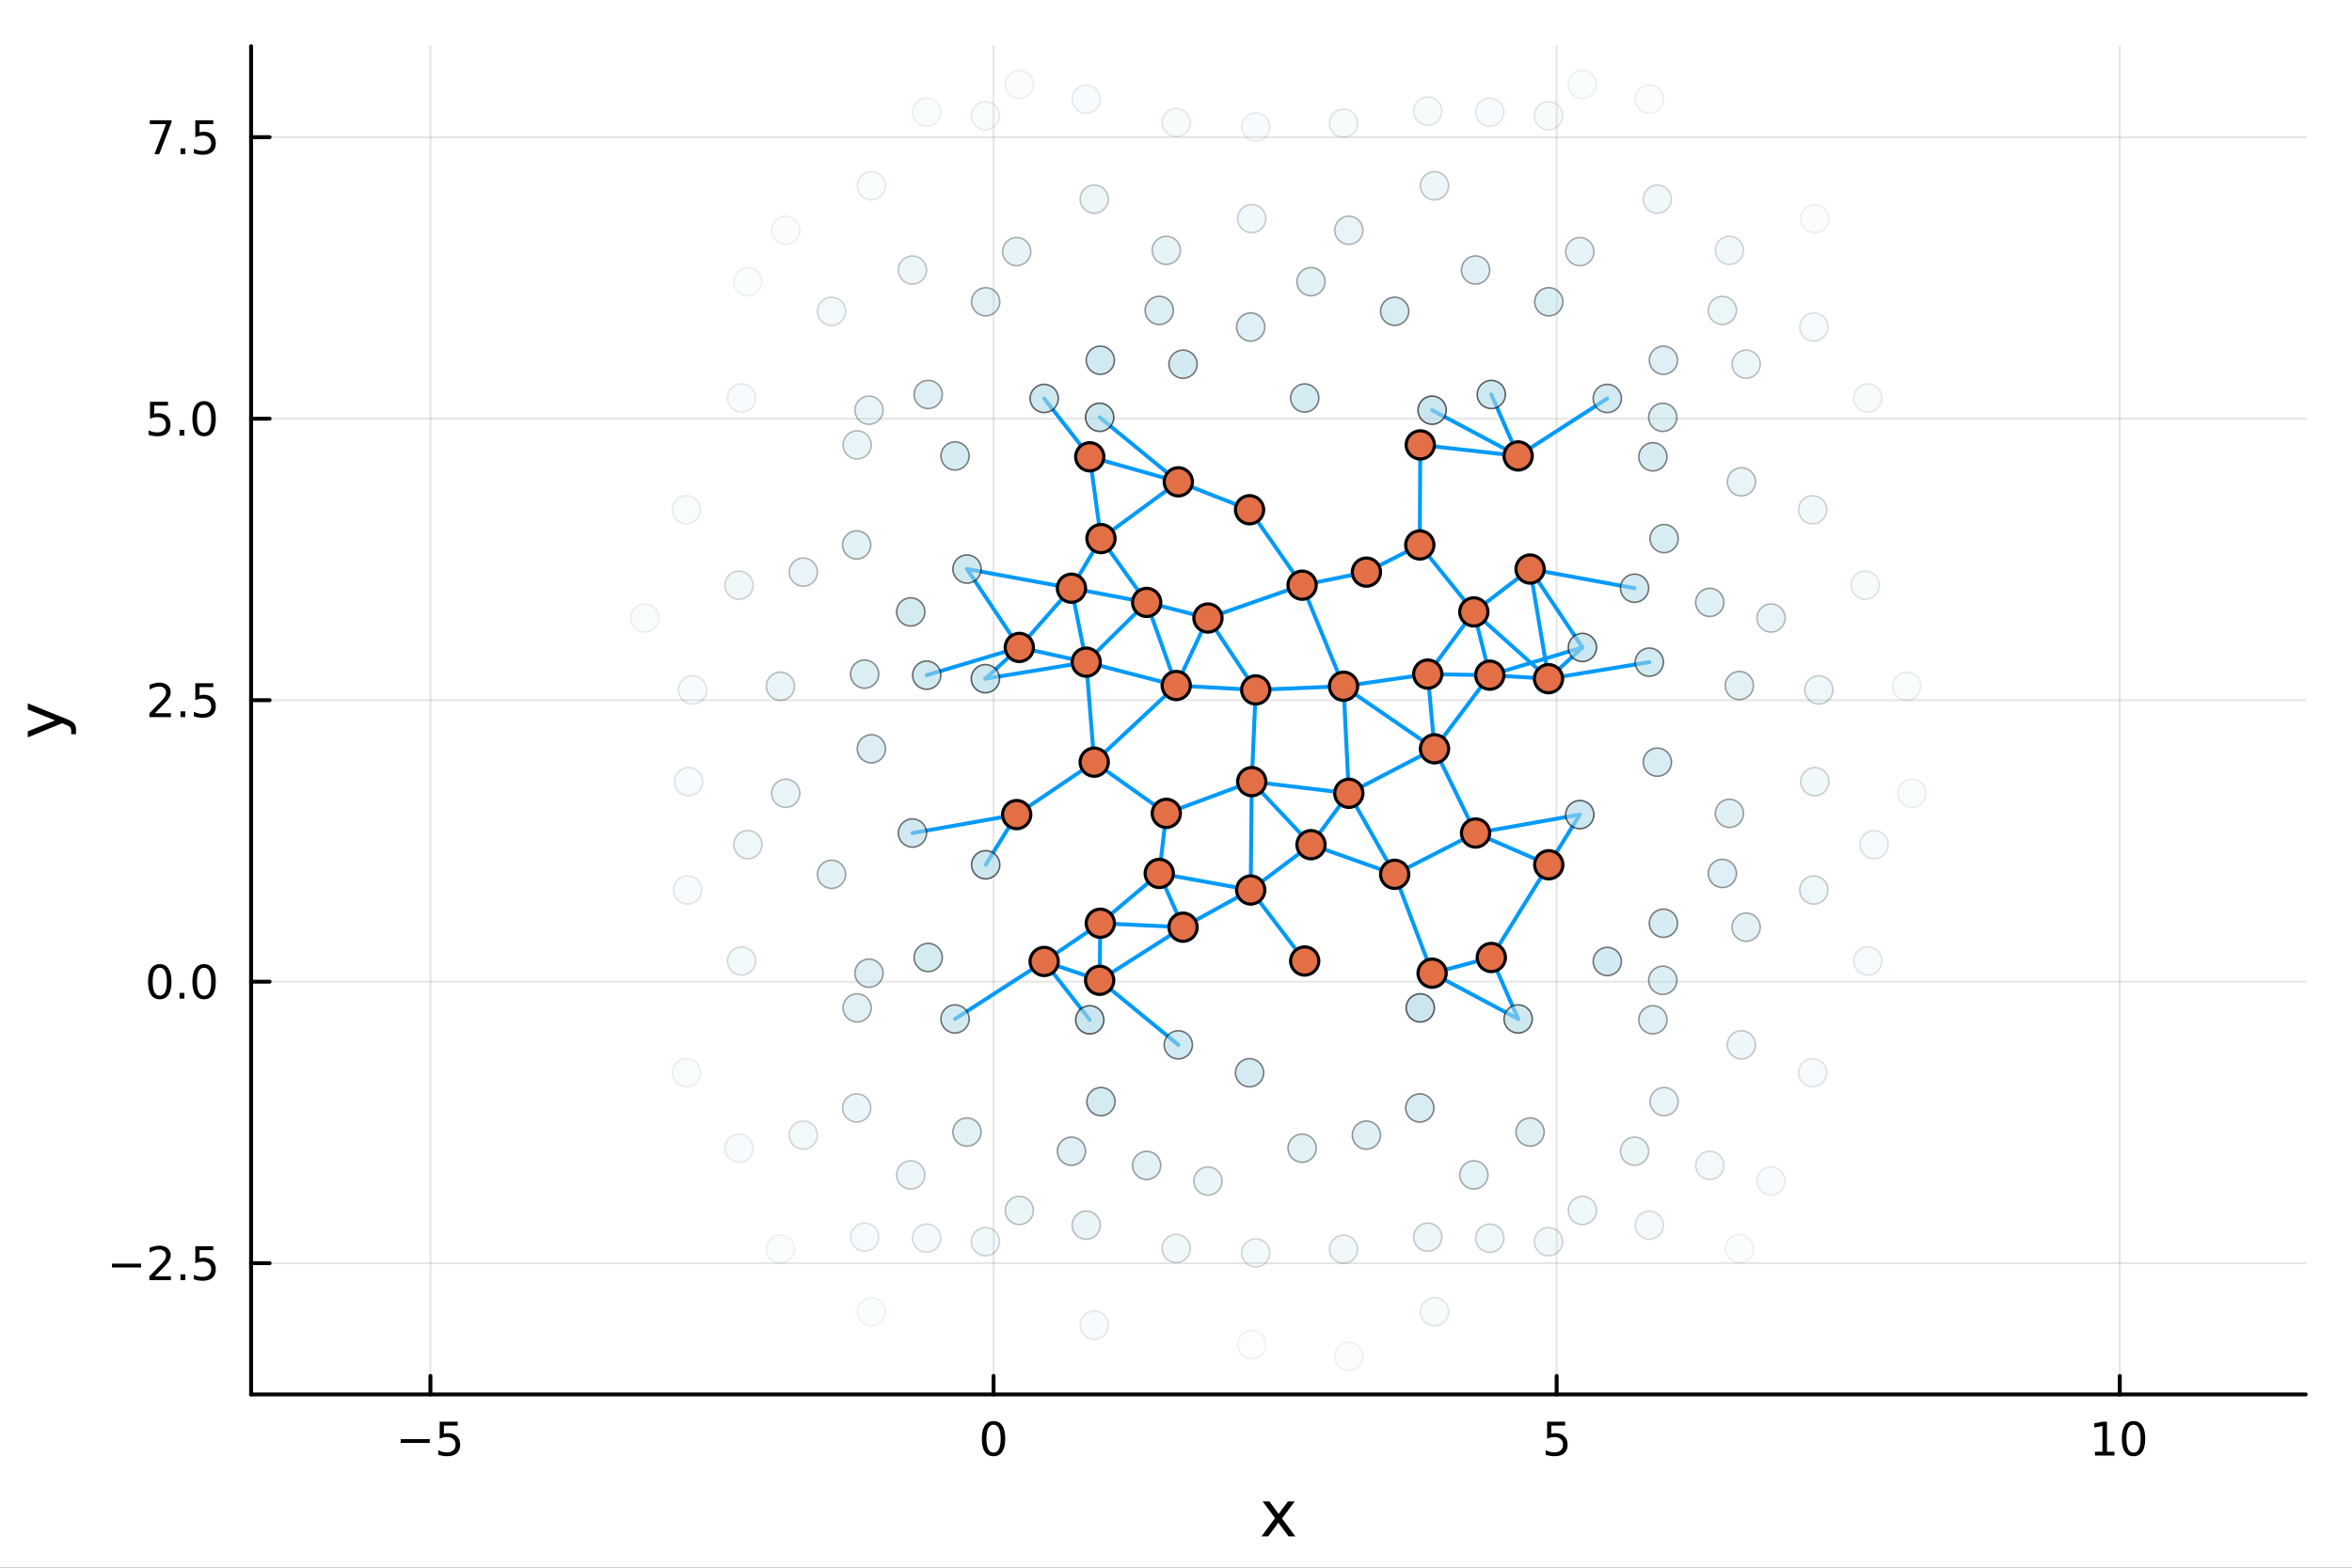 <?xml version="1.0" encoding="utf-8"?>
<svg xmlns="http://www.w3.org/2000/svg" xmlns:xlink="http://www.w3.org/1999/xlink" width="600" height="400" viewBox="0 0 2400 1600">
<rect x="0" y="0" width="2400" height="1600" fill="#333333" stroke="none"/>
<defs>
  <clipPath id="clip470">
    <rect x="0" y="0" width="2400" height="1600"/>
  </clipPath>
</defs>
<path clip-path="url(#clip470)" d="M0 1600 L2400 1600 L2400 0 L0 0  Z" fill="#ffffff" fill-rule="evenodd" fill-opacity="1"/>
<defs>
  <clipPath id="clip471">
    <rect x="480" y="0" width="1681" height="1600"/>
  </clipPath>
</defs>
<path clip-path="url(#clip470)" d="M256.209 1423.18 L2352.76 1423.18 L2352.76 47.244 L256.209 47.244  Z" fill="#ffffff" fill-rule="evenodd" fill-opacity="1"/>
<defs>
  <clipPath id="clip472">
    <rect x="256" y="47" width="2098" height="1377"/>
  </clipPath>
</defs>
<polyline clip-path="url(#clip472)" style="stroke:#000000; stroke-linecap:round; stroke-linejoin:round; stroke-width:2; stroke-opacity:0.1; fill:none" points="439.208,1423.18 439.208,47.244 "/>
<polyline clip-path="url(#clip472)" style="stroke:#000000; stroke-linecap:round; stroke-linejoin:round; stroke-width:2; stroke-opacity:0.1; fill:none" points="1013.82,1423.18 1013.82,47.244 "/>
<polyline clip-path="url(#clip472)" style="stroke:#000000; stroke-linecap:round; stroke-linejoin:round; stroke-width:2; stroke-opacity:0.1; fill:none" points="1588.43,1423.18 1588.43,47.244 "/>
<polyline clip-path="url(#clip472)" style="stroke:#000000; stroke-linecap:round; stroke-linejoin:round; stroke-width:2; stroke-opacity:0.1; fill:none" points="2163.03,1423.18 2163.03,47.244 "/>
<polyline clip-path="url(#clip472)" style="stroke:#000000; stroke-linecap:round; stroke-linejoin:round; stroke-width:2; stroke-opacity:0.1; fill:none" points="256.209,1289.23 2352.76,1289.23 "/>
<polyline clip-path="url(#clip472)" style="stroke:#000000; stroke-linecap:round; stroke-linejoin:round; stroke-width:2; stroke-opacity:0.1; fill:none" points="256.209,1001.92 2352.76,1001.92 "/>
<polyline clip-path="url(#clip472)" style="stroke:#000000; stroke-linecap:round; stroke-linejoin:round; stroke-width:2; stroke-opacity:0.1; fill:none" points="256.209,714.616 2352.76,714.616 "/>
<polyline clip-path="url(#clip472)" style="stroke:#000000; stroke-linecap:round; stroke-linejoin:round; stroke-width:2; stroke-opacity:0.1; fill:none" points="256.209,427.312 2352.76,427.312 "/>
<polyline clip-path="url(#clip472)" style="stroke:#000000; stroke-linecap:round; stroke-linejoin:round; stroke-width:2; stroke-opacity:0.1; fill:none" points="256.209,140.007 2352.76,140.007 "/>
<polyline clip-path="url(#clip470)" style="stroke:#000000; stroke-linecap:round; stroke-linejoin:round; stroke-width:4; stroke-opacity:1; fill:none" points="256.209,1423.18 2352.76,1423.18 "/>
<polyline clip-path="url(#clip470)" style="stroke:#000000; stroke-linecap:round; stroke-linejoin:round; stroke-width:4; stroke-opacity:1; fill:none" points="439.208,1423.18 439.208,1404.28 "/>
<polyline clip-path="url(#clip470)" style="stroke:#000000; stroke-linecap:round; stroke-linejoin:round; stroke-width:4; stroke-opacity:1; fill:none" points="1013.82,1423.18 1013.82,1404.28 "/>
<polyline clip-path="url(#clip470)" style="stroke:#000000; stroke-linecap:round; stroke-linejoin:round; stroke-width:4; stroke-opacity:1; fill:none" points="1588.43,1423.18 1588.43,1404.28 "/>
<polyline clip-path="url(#clip470)" style="stroke:#000000; stroke-linecap:round; stroke-linejoin:round; stroke-width:4; stroke-opacity:1; fill:none" points="2163.03,1423.18 2163.03,1404.28 "/>
<path clip-path="url(#clip470)" d="M408.85 1468.75 L438.525 1468.75 L438.525 1472.69 L408.85 1472.69 L408.85 1468.75 Z" fill="#000000" fill-rule="nonzero" fill-opacity="1" /><path clip-path="url(#clip470)" d="M448.664 1451.02 L467.021 1451.02 L467.021 1454.96 L452.947 1454.96 L452.947 1463.43 Q453.965 1463.08 454.984 1462.92 Q456.002 1462.73 457.021 1462.73 Q462.808 1462.73 466.187 1465.9 Q469.567 1469.08 469.567 1474.49 Q469.567 1480.07 466.095 1483.17 Q462.622 1486.25 456.303 1486.25 Q454.127 1486.25 451.859 1485.88 Q449.613 1485.51 447.206 1484.77 L447.206 1480.07 Q449.289 1481.2 451.511 1481.76 Q453.734 1482.32 456.21 1482.32 Q460.215 1482.32 462.553 1480.21 Q464.891 1478.1 464.891 1474.49 Q464.891 1470.88 462.553 1468.77 Q460.215 1466.67 456.21 1466.67 Q454.335 1466.67 452.46 1467.08 Q450.609 1467.5 448.664 1468.38 L448.664 1451.02 Z" fill="#000000" fill-rule="nonzero" fill-opacity="1" /><path clip-path="url(#clip470)" d="M1013.82 1454.1 Q1010.21 1454.1 1008.38 1457.66 Q1006.57 1461.2 1006.57 1468.33 Q1006.57 1475.44 1008.38 1479.01 Q1010.21 1482.55 1013.82 1482.55 Q1017.45 1482.55 1019.26 1479.01 Q1021.09 1475.44 1021.09 1468.33 Q1021.09 1461.2 1019.26 1457.66 Q1017.45 1454.1 1013.82 1454.1 M1013.82 1450.39 Q1019.63 1450.39 1022.68 1455 Q1025.76 1459.58 1025.76 1468.33 Q1025.76 1477.06 1022.68 1481.67 Q1019.63 1486.25 1013.82 1486.25 Q1008.01 1486.25 1004.93 1481.67 Q1001.87 1477.06 1001.87 1468.33 Q1001.87 1459.58 1004.93 1455 Q1008.01 1450.39 1013.82 1450.39 Z" fill="#000000" fill-rule="nonzero" fill-opacity="1" /><path clip-path="url(#clip470)" d="M1578.7 1451.02 L1597.06 1451.02 L1597.06 1454.96 L1582.99 1454.96 L1582.99 1463.43 Q1584 1463.08 1585.02 1462.92 Q1586.04 1462.73 1587.06 1462.73 Q1592.85 1462.73 1596.23 1465.9 Q1599.61 1469.08 1599.61 1474.49 Q1599.61 1480.07 1596.13 1483.17 Q1592.66 1486.25 1586.34 1486.25 Q1584.17 1486.25 1581.9 1485.88 Q1579.65 1485.51 1577.25 1484.77 L1577.25 1480.07 Q1579.33 1481.2 1581.55 1481.76 Q1583.77 1482.32 1586.25 1482.32 Q1590.25 1482.32 1592.59 1480.21 Q1594.93 1478.1 1594.93 1474.49 Q1594.93 1470.88 1592.59 1468.77 Q1590.25 1466.67 1586.25 1466.67 Q1584.38 1466.67 1582.5 1467.08 Q1580.65 1467.5 1578.7 1468.38 L1578.7 1451.02 Z" fill="#000000" fill-rule="nonzero" fill-opacity="1" /><path clip-path="url(#clip470)" d="M2137.72 1481.64 L2145.36 1481.64 L2145.36 1455.28 L2137.05 1456.95 L2137.05 1452.69 L2145.32 1451.02 L2149.99 1451.02 L2149.99 1481.64 L2157.63 1481.64 L2157.63 1485.58 L2137.72 1485.58 L2137.72 1481.64 Z" fill="#000000" fill-rule="nonzero" fill-opacity="1" /><path clip-path="url(#clip470)" d="M2177.07 1454.1 Q2173.46 1454.1 2171.63 1457.66 Q2169.83 1461.2 2169.83 1468.33 Q2169.83 1475.44 2171.63 1479.01 Q2173.46 1482.55 2177.07 1482.55 Q2180.71 1482.55 2182.51 1479.01 Q2184.34 1475.44 2184.34 1468.33 Q2184.34 1461.2 2182.51 1457.66 Q2180.71 1454.1 2177.07 1454.1 M2177.07 1450.39 Q2182.88 1450.39 2185.94 1455 Q2189.02 1459.58 2189.02 1468.33 Q2189.02 1477.06 2185.94 1481.67 Q2182.88 1486.25 2177.07 1486.25 Q2171.26 1486.25 2168.19 1481.67 Q2165.13 1477.06 2165.13 1468.33 Q2165.13 1459.58 2168.19 1455 Q2171.26 1450.39 2177.07 1450.39 Z" fill="#000000" fill-rule="nonzero" fill-opacity="1" /><path clip-path="url(#clip470)" d="M1321.1 1532.4 L1308.21 1549.74 L1321.77 1568.04 L1314.86 1568.04 L1304.48 1554.04 L1294.11 1568.04 L1287.2 1568.04 L1301.04 1549.39 L1288.38 1532.4 L1295.28 1532.4 L1304.74 1545.1 L1314.19 1532.4 L1321.1 1532.4 Z" fill="#000000" fill-rule="nonzero" fill-opacity="1" /><polyline clip-path="url(#clip470)" style="stroke:#000000; stroke-linecap:round; stroke-linejoin:round; stroke-width:4; stroke-opacity:1; fill:none" points="256.209,1423.18 256.209,47.244 "/>
<polyline clip-path="url(#clip470)" style="stroke:#000000; stroke-linecap:round; stroke-linejoin:round; stroke-width:4; stroke-opacity:1; fill:none" points="256.209,1289.23 275.106,1289.23 "/>
<polyline clip-path="url(#clip470)" style="stroke:#000000; stroke-linecap:round; stroke-linejoin:round; stroke-width:4; stroke-opacity:1; fill:none" points="256.209,1001.92 275.106,1001.92 "/>
<polyline clip-path="url(#clip470)" style="stroke:#000000; stroke-linecap:round; stroke-linejoin:round; stroke-width:4; stroke-opacity:1; fill:none" points="256.209,714.616 275.106,714.616 "/>
<polyline clip-path="url(#clip470)" style="stroke:#000000; stroke-linecap:round; stroke-linejoin:round; stroke-width:4; stroke-opacity:1; fill:none" points="256.209,427.312 275.106,427.312 "/>
<polyline clip-path="url(#clip470)" style="stroke:#000000; stroke-linecap:round; stroke-linejoin:round; stroke-width:4; stroke-opacity:1; fill:none" points="256.209,140.007 275.106,140.007 "/>
<path clip-path="url(#clip470)" d="M114.26 1289.68 L143.936 1289.68 L143.936 1293.61 L114.26 1293.61 L114.26 1289.68 Z" fill="#000000" fill-rule="nonzero" fill-opacity="1" /><path clip-path="url(#clip470)" d="M158.056 1302.57 L174.376 1302.57 L174.376 1306.51 L152.431 1306.51 L152.431 1302.57 Q155.093 1299.82 159.677 1295.19 Q164.283 1290.53 165.464 1289.19 Q167.709 1286.67 168.589 1284.93 Q169.491 1283.17 169.491 1281.48 Q169.491 1278.73 167.547 1276.99 Q165.626 1275.26 162.524 1275.26 Q160.325 1275.26 157.871 1276.02 Q155.44 1276.78 152.663 1278.33 L152.663 1273.61 Q155.487 1272.48 157.94 1271.9 Q160.394 1271.32 162.431 1271.32 Q167.802 1271.32 170.996 1274.01 Q174.19 1276.69 174.19 1281.18 Q174.19 1283.31 173.38 1285.23 Q172.593 1287.13 170.487 1289.72 Q169.908 1290.39 166.806 1293.61 Q163.704 1296.81 158.056 1302.57 Z" fill="#000000" fill-rule="nonzero" fill-opacity="1" /><path clip-path="url(#clip470)" d="M184.19 1300.63 L189.075 1300.63 L189.075 1306.51 L184.19 1306.51 L184.19 1300.63 Z" fill="#000000" fill-rule="nonzero" fill-opacity="1" /><path clip-path="url(#clip470)" d="M199.306 1271.95 L217.662 1271.95 L217.662 1275.88 L203.588 1275.88 L203.588 1284.35 Q204.607 1284.01 205.625 1283.84 Q206.644 1283.66 207.662 1283.66 Q213.449 1283.66 216.829 1286.83 Q220.209 1290 220.209 1295.42 Q220.209 1301 216.736 1304.1 Q213.264 1307.18 206.945 1307.18 Q204.769 1307.18 202.5 1306.81 Q200.255 1306.44 197.848 1305.7 L197.848 1301 Q199.931 1302.13 202.153 1302.69 Q204.375 1303.24 206.852 1303.24 Q210.857 1303.24 213.195 1301.14 Q215.533 1299.03 215.533 1295.42 Q215.533 1291.81 213.195 1289.7 Q210.857 1287.59 206.852 1287.59 Q204.977 1287.59 203.102 1288.01 Q201.25 1288.43 199.306 1289.31 L199.306 1271.95 Z" fill="#000000" fill-rule="nonzero" fill-opacity="1" /><path clip-path="url(#clip470)" d="M163.033 987.72 Q159.422 987.72 157.593 991.284 Q155.788 994.826 155.788 1001.96 Q155.788 1009.06 157.593 1012.63 Q159.422 1016.17 163.033 1016.17 Q166.667 1016.17 168.473 1012.63 Q170.302 1009.06 170.302 1001.96 Q170.302 994.826 168.473 991.284 Q166.667 987.72 163.033 987.72 M163.033 984.016 Q168.843 984.016 171.899 988.622 Q174.977 993.206 174.977 1001.96 Q174.977 1010.68 171.899 1015.29 Q168.843 1019.87 163.033 1019.87 Q157.223 1019.87 154.144 1015.29 Q151.089 1010.68 151.089 1001.96 Q151.089 993.206 154.144 988.622 Q157.223 984.016 163.033 984.016 Z" fill="#000000" fill-rule="nonzero" fill-opacity="1" /><path clip-path="url(#clip470)" d="M183.195 1013.32 L188.079 1013.32 L188.079 1019.2 L183.195 1019.2 L183.195 1013.32 Z" fill="#000000" fill-rule="nonzero" fill-opacity="1" /><path clip-path="url(#clip470)" d="M208.264 987.72 Q204.653 987.72 202.824 991.284 Q201.019 994.826 201.019 1001.96 Q201.019 1009.06 202.824 1012.63 Q204.653 1016.17 208.264 1016.17 Q211.899 1016.17 213.704 1012.63 Q215.533 1009.06 215.533 1001.96 Q215.533 994.826 213.704 991.284 Q211.899 987.72 208.264 987.72 M208.264 984.016 Q214.074 984.016 217.13 988.622 Q220.209 993.206 220.209 1001.96 Q220.209 1010.68 217.13 1015.29 Q214.074 1019.87 208.264 1019.87 Q202.454 1019.87 199.375 1015.29 Q196.32 1010.68 196.32 1001.96 Q196.32 993.206 199.375 988.622 Q202.454 984.016 208.264 984.016 Z" fill="#000000" fill-rule="nonzero" fill-opacity="1" /><path clip-path="url(#clip470)" d="M158.056 727.961 L174.376 727.961 L174.376 731.896 L152.431 731.896 L152.431 727.961 Q155.093 725.207 159.677 720.577 Q164.283 715.924 165.464 714.582 Q167.709 712.059 168.589 710.322 Q169.491 708.563 169.491 706.873 Q169.491 704.119 167.547 702.383 Q165.626 700.647 162.524 700.647 Q160.325 700.647 157.871 701.41 Q155.44 702.174 152.663 703.725 L152.663 699.003 Q155.487 697.869 157.94 697.29 Q160.394 696.711 162.431 696.711 Q167.802 696.711 170.996 699.397 Q174.19 702.082 174.19 706.572 Q174.19 708.702 173.38 710.623 Q172.593 712.522 170.487 715.114 Q169.908 715.785 166.806 719.003 Q163.704 722.197 158.056 727.961 Z" fill="#000000" fill-rule="nonzero" fill-opacity="1" /><path clip-path="url(#clip470)" d="M184.19 726.017 L189.075 726.017 L189.075 731.896 L184.19 731.896 L184.19 726.017 Z" fill="#000000" fill-rule="nonzero" fill-opacity="1" /><path clip-path="url(#clip470)" d="M199.306 697.336 L217.662 697.336 L217.662 701.272 L203.588 701.272 L203.588 709.744 Q204.607 709.397 205.625 709.235 Q206.644 709.049 207.662 709.049 Q213.449 709.049 216.829 712.221 Q220.209 715.392 220.209 720.809 Q220.209 726.387 216.736 729.489 Q213.264 732.568 206.945 732.568 Q204.769 732.568 202.5 732.197 Q200.255 731.827 197.848 731.086 L197.848 726.387 Q199.931 727.521 202.153 728.077 Q204.375 728.633 206.852 728.633 Q210.857 728.633 213.195 726.526 Q215.533 724.42 215.533 720.809 Q215.533 717.197 213.195 715.091 Q210.857 712.984 206.852 712.984 Q204.977 712.984 203.102 713.401 Q201.25 713.818 199.306 714.697 L199.306 697.336 Z" fill="#000000" fill-rule="nonzero" fill-opacity="1" /><path clip-path="url(#clip470)" d="M153.079 410.032 L171.436 410.032 L171.436 413.967 L157.362 413.967 L157.362 422.439 Q158.38 422.092 159.399 421.93 Q160.417 421.745 161.436 421.745 Q167.223 421.745 170.602 424.916 Q173.982 428.087 173.982 433.504 Q173.982 439.083 170.51 442.185 Q167.038 445.263 160.718 445.263 Q158.542 445.263 156.274 444.893 Q154.028 444.523 151.621 443.782 L151.621 439.083 Q153.704 440.217 155.927 440.773 Q158.149 441.328 160.626 441.328 Q164.63 441.328 166.968 439.222 Q169.306 437.115 169.306 433.504 Q169.306 429.893 166.968 427.786 Q164.63 425.68 160.626 425.68 Q158.751 425.68 156.876 426.097 Q155.024 426.513 153.079 427.393 L153.079 410.032 Z" fill="#000000" fill-rule="nonzero" fill-opacity="1" /><path clip-path="url(#clip470)" d="M183.195 438.712 L188.079 438.712 L188.079 444.592 L183.195 444.592 L183.195 438.712 Z" fill="#000000" fill-rule="nonzero" fill-opacity="1" /><path clip-path="url(#clip470)" d="M208.264 413.111 Q204.653 413.111 202.824 416.675 Q201.019 420.217 201.019 427.347 Q201.019 434.453 202.824 438.018 Q204.653 441.56 208.264 441.56 Q211.899 441.56 213.704 438.018 Q215.533 434.453 215.533 427.347 Q215.533 420.217 213.704 416.675 Q211.899 413.111 208.264 413.111 M208.264 409.407 Q214.074 409.407 217.13 414.013 Q220.209 418.597 220.209 427.347 Q220.209 436.073 217.13 440.68 Q214.074 445.263 208.264 445.263 Q202.454 445.263 199.375 440.68 Q196.32 436.073 196.32 427.347 Q196.32 418.597 199.375 414.013 Q202.454 409.407 208.264 409.407 Z" fill="#000000" fill-rule="nonzero" fill-opacity="1" /><path clip-path="url(#clip470)" d="M152.848 122.727 L175.07 122.727 L175.07 124.718 L162.524 157.287 L157.64 157.287 L169.445 126.663 L152.848 126.663 L152.848 122.727 Z" fill="#000000" fill-rule="nonzero" fill-opacity="1" /><path clip-path="url(#clip470)" d="M184.19 151.408 L189.075 151.408 L189.075 157.287 L184.19 157.287 L184.19 151.408 Z" fill="#000000" fill-rule="nonzero" fill-opacity="1" /><path clip-path="url(#clip470)" d="M199.306 122.727 L217.662 122.727 L217.662 126.663 L203.588 126.663 L203.588 135.135 Q204.607 134.788 205.625 134.626 Q206.644 134.44 207.662 134.44 Q213.449 134.44 216.829 137.612 Q220.209 140.783 220.209 146.2 Q220.209 151.778 216.736 154.88 Q213.264 157.959 206.945 157.959 Q204.769 157.959 202.5 157.588 Q200.255 157.218 197.848 156.477 L197.848 151.778 Q199.931 152.913 202.153 153.468 Q204.375 154.024 206.852 154.024 Q210.857 154.024 213.195 151.917 Q215.533 149.811 215.533 146.2 Q215.533 142.588 213.195 140.482 Q210.857 138.376 206.852 138.376 Q204.977 138.376 203.102 138.792 Q201.25 139.209 199.306 140.088 L199.306 122.727 Z" fill="#000000" fill-rule="nonzero" fill-opacity="1" /><path clip-path="url(#clip470)" d="M67.314 733.525 Q73.68 736.008 75.622 738.363 Q77.563 740.718 77.563 744.665 L77.563 749.344 L72.662 749.344 L72.662 745.906 Q72.662 743.487 71.516 742.151 Q70.37 740.814 66.105 739.191 L63.431 738.14 L28.356 752.559 L28.356 746.352 L56.238 735.212 L28.356 724.072 L28.356 717.865 L67.314 733.525 Z" fill="#000000" fill-rule="nonzero" fill-opacity="1" /><polyline clip-path="url(#clip472)" style="stroke:#009af9; stroke-linecap:round; stroke-linejoin:round; stroke-width:4; stroke-opacity:1; fill:none" points="1037.43,831.399 1116.56,777.868 "/>
<polyline clip-path="url(#clip472)" style="stroke:#009af9; stroke-linecap:round; stroke-linejoin:round; stroke-width:4; stroke-opacity:1; fill:none" points="1037.43,831.399 931.073,850.2 "/>
<polyline clip-path="url(#clip472)" style="stroke:#009af9; stroke-linecap:round; stroke-linejoin:round; stroke-width:4; stroke-opacity:1; fill:none" points="1612.04,831.399 1505.68,850.2 "/>
<polyline clip-path="url(#clip472)" style="stroke:#009af9; stroke-linecap:round; stroke-linejoin:round; stroke-width:4; stroke-opacity:1; fill:none" points="1037.43,831.399 1005.78,882.608 "/>
<polyline clip-path="url(#clip472)" style="stroke:#009af9; stroke-linecap:round; stroke-linejoin:round; stroke-width:4; stroke-opacity:1; fill:none" points="1612.04,831.399 1580.39,882.608 "/>
<polyline clip-path="url(#clip472)" style="stroke:#009af9; stroke-linecap:round; stroke-linejoin:round; stroke-width:4; stroke-opacity:1; fill:none" points="1040.11,660.795 1093.32,600.322 "/>
<polyline clip-path="url(#clip472)" style="stroke:#009af9; stroke-linecap:round; stroke-linejoin:round; stroke-width:4; stroke-opacity:1; fill:none" points="1040.11,660.795 1108.39,675.81 "/>
<polyline clip-path="url(#clip472)" style="stroke:#009af9; stroke-linecap:round; stroke-linejoin:round; stroke-width:4; stroke-opacity:1; fill:none" points="1040.11,660.795 945.595,689.096 "/>
<polyline clip-path="url(#clip472)" style="stroke:#009af9; stroke-linecap:round; stroke-linejoin:round; stroke-width:4; stroke-opacity:1; fill:none" points="1614.72,660.795 1520.2,689.096 "/>
<polyline clip-path="url(#clip472)" style="stroke:#009af9; stroke-linecap:round; stroke-linejoin:round; stroke-width:4; stroke-opacity:1; fill:none" points="1040.11,660.795 986.703,580.765 "/>
<polyline clip-path="url(#clip472)" style="stroke:#009af9; stroke-linecap:round; stroke-linejoin:round; stroke-width:4; stroke-opacity:1; fill:none" points="1614.72,660.795 1561.31,580.765 "/>
<polyline clip-path="url(#clip472)" style="stroke:#009af9; stroke-linecap:round; stroke-linejoin:round; stroke-width:4; stroke-opacity:1; fill:none" points="1040.11,660.795 1005.5,692.657 "/>
<polyline clip-path="url(#clip472)" style="stroke:#009af9; stroke-linecap:round; stroke-linejoin:round; stroke-width:4; stroke-opacity:1; fill:none" points="1614.72,660.795 1580.11,692.657 "/>
<polyline clip-path="url(#clip472)" style="stroke:#009af9; stroke-linecap:round; stroke-linejoin:round; stroke-width:4; stroke-opacity:1; fill:none" points="1065.49,981.28 1112.01,1040.83 "/>
<polyline clip-path="url(#clip472)" style="stroke:#009af9; stroke-linecap:round; stroke-linejoin:round; stroke-width:4; stroke-opacity:1; fill:none" points="1065.49,406.671 1112.01,466.216 "/>
<polyline clip-path="url(#clip472)" style="stroke:#009af9; stroke-linecap:round; stroke-linejoin:round; stroke-width:4; stroke-opacity:1; fill:none" points="1065.49,981.28 1122.1,1000.51 "/>
<polyline clip-path="url(#clip472)" style="stroke:#009af9; stroke-linecap:round; stroke-linejoin:round; stroke-width:4; stroke-opacity:1; fill:none" points="1065.49,981.28 1122.76,942.258 "/>
<polyline clip-path="url(#clip472)" style="stroke:#009af9; stroke-linecap:round; stroke-linejoin:round; stroke-width:4; stroke-opacity:1; fill:none" points="1065.49,981.28 974.531,1039.94 "/>
<polyline clip-path="url(#clip472)" style="stroke:#009af9; stroke-linecap:round; stroke-linejoin:round; stroke-width:4; stroke-opacity:1; fill:none" points="1640.1,406.671 1549.14,465.335 "/>
<polyline clip-path="url(#clip472)" style="stroke:#009af9; stroke-linecap:round; stroke-linejoin:round; stroke-width:4; stroke-opacity:1; fill:none" points="1093.32,600.322 1108.39,675.81 "/>
<polyline clip-path="url(#clip472)" style="stroke:#009af9; stroke-linecap:round; stroke-linejoin:round; stroke-width:4; stroke-opacity:1; fill:none" points="1093.32,600.322 1123.43,549.688 "/>
<polyline clip-path="url(#clip472)" style="stroke:#009af9; stroke-linecap:round; stroke-linejoin:round; stroke-width:4; stroke-opacity:1; fill:none" points="1093.32,600.322 1170.05,614.819 "/>
<polyline clip-path="url(#clip472)" style="stroke:#009af9; stroke-linecap:round; stroke-linejoin:round; stroke-width:4; stroke-opacity:1; fill:none" points="1093.32,600.322 986.703,580.765 "/>
<polyline clip-path="url(#clip472)" style="stroke:#009af9; stroke-linecap:round; stroke-linejoin:round; stroke-width:4; stroke-opacity:1; fill:none" points="1667.92,600.322 1561.31,580.765 "/>
<polyline clip-path="url(#clip472)" style="stroke:#009af9; stroke-linecap:round; stroke-linejoin:round; stroke-width:4; stroke-opacity:1; fill:none" points="1108.39,675.81 1116.56,777.868 "/>
<polyline clip-path="url(#clip472)" style="stroke:#009af9; stroke-linecap:round; stroke-linejoin:round; stroke-width:4; stroke-opacity:1; fill:none" points="1108.39,675.81 1170.05,614.819 "/>
<polyline clip-path="url(#clip472)" style="stroke:#009af9; stroke-linecap:round; stroke-linejoin:round; stroke-width:4; stroke-opacity:1; fill:none" points="1108.39,675.81 1200.24,699.656 "/>
<polyline clip-path="url(#clip472)" style="stroke:#009af9; stroke-linecap:round; stroke-linejoin:round; stroke-width:4; stroke-opacity:1; fill:none" points="1108.39,675.81 1005.5,692.657 "/>
<polyline clip-path="url(#clip472)" style="stroke:#009af9; stroke-linecap:round; stroke-linejoin:round; stroke-width:4; stroke-opacity:1; fill:none" points="1683,675.81 1580.11,692.657 "/>
<polyline clip-path="url(#clip472)" style="stroke:#009af9; stroke-linecap:round; stroke-linejoin:round; stroke-width:4; stroke-opacity:1; fill:none" points="1112.01,466.216 1123.43,549.688 "/>
<polyline clip-path="url(#clip472)" style="stroke:#009af9; stroke-linecap:round; stroke-linejoin:round; stroke-width:4; stroke-opacity:1; fill:none" points="1112.01,466.216 1202.36,491.76 "/>
<polyline clip-path="url(#clip472)" style="stroke:#009af9; stroke-linecap:round; stroke-linejoin:round; stroke-width:4; stroke-opacity:1; fill:none" points="1116.56,777.868 1190.11,830.126 "/>
<polyline clip-path="url(#clip472)" style="stroke:#009af9; stroke-linecap:round; stroke-linejoin:round; stroke-width:4; stroke-opacity:1; fill:none" points="1116.56,777.868 1200.24,699.656 "/>
<polyline clip-path="url(#clip472)" style="stroke:#009af9; stroke-linecap:round; stroke-linejoin:round; stroke-width:4; stroke-opacity:1; fill:none" points="1122.1,1000.51 1122.76,942.258 "/>
<polyline clip-path="url(#clip472)" style="stroke:#009af9; stroke-linecap:round; stroke-linejoin:round; stroke-width:4; stroke-opacity:1; fill:none" points="1122.1,1000.51 1202.36,1066.37 "/>
<polyline clip-path="url(#clip472)" style="stroke:#009af9; stroke-linecap:round; stroke-linejoin:round; stroke-width:4; stroke-opacity:1; fill:none" points="1122.1,425.905 1202.36,491.76 "/>
<polyline clip-path="url(#clip472)" style="stroke:#009af9; stroke-linecap:round; stroke-linejoin:round; stroke-width:4; stroke-opacity:1; fill:none" points="1122.1,1000.51 1207.19,946.296 "/>
<polyline clip-path="url(#clip472)" style="stroke:#009af9; stroke-linecap:round; stroke-linejoin:round; stroke-width:4; stroke-opacity:1; fill:none" points="1122.76,942.258 1182.91,891.429 "/>
<polyline clip-path="url(#clip472)" style="stroke:#009af9; stroke-linecap:round; stroke-linejoin:round; stroke-width:4; stroke-opacity:1; fill:none" points="1122.76,942.258 1207.19,946.296 "/>
<polyline clip-path="url(#clip472)" style="stroke:#009af9; stroke-linecap:round; stroke-linejoin:round; stroke-width:4; stroke-opacity:1; fill:none" points="1123.43,549.688 1170.05,614.819 "/>
<polyline clip-path="url(#clip472)" style="stroke:#009af9; stroke-linecap:round; stroke-linejoin:round; stroke-width:4; stroke-opacity:1; fill:none" points="1123.43,549.688 1202.36,491.76 "/>
<polyline clip-path="url(#clip472)" style="stroke:#009af9; stroke-linecap:round; stroke-linejoin:round; stroke-width:4; stroke-opacity:1; fill:none" points="1170.05,614.819 1200.24,699.656 "/>
<polyline clip-path="url(#clip472)" style="stroke:#009af9; stroke-linecap:round; stroke-linejoin:round; stroke-width:4; stroke-opacity:1; fill:none" points="1170.05,614.819 1232.61,630.759 "/>
<polyline clip-path="url(#clip472)" style="stroke:#009af9; stroke-linecap:round; stroke-linejoin:round; stroke-width:4; stroke-opacity:1; fill:none" points="1182.91,891.429 1190.11,830.126 "/>
<polyline clip-path="url(#clip472)" style="stroke:#009af9; stroke-linecap:round; stroke-linejoin:round; stroke-width:4; stroke-opacity:1; fill:none" points="1182.91,891.429 1207.19,946.296 "/>
<polyline clip-path="url(#clip472)" style="stroke:#009af9; stroke-linecap:round; stroke-linejoin:round; stroke-width:4; stroke-opacity:1; fill:none" points="1182.91,891.429 1276.24,908.339 "/>
<polyline clip-path="url(#clip472)" style="stroke:#009af9; stroke-linecap:round; stroke-linejoin:round; stroke-width:4; stroke-opacity:1; fill:none" points="1190.11,830.126 1277.29,797.752 "/>
<polyline clip-path="url(#clip472)" style="stroke:#009af9; stroke-linecap:round; stroke-linejoin:round; stroke-width:4; stroke-opacity:1; fill:none" points="1200.24,699.656 1232.61,630.759 "/>
<polyline clip-path="url(#clip472)" style="stroke:#009af9; stroke-linecap:round; stroke-linejoin:round; stroke-width:4; stroke-opacity:1; fill:none" points="1200.24,699.656 1281.35,704.13 "/>
<polyline clip-path="url(#clip472)" style="stroke:#009af9; stroke-linecap:round; stroke-linejoin:round; stroke-width:4; stroke-opacity:1; fill:none" points="1202.36,491.76 1275.06,520.262 "/>
<polyline clip-path="url(#clip472)" style="stroke:#009af9; stroke-linecap:round; stroke-linejoin:round; stroke-width:4; stroke-opacity:1; fill:none" points="1207.19,946.296 1276.24,908.339 "/>
<polyline clip-path="url(#clip472)" style="stroke:#009af9; stroke-linecap:round; stroke-linejoin:round; stroke-width:4; stroke-opacity:1; fill:none" points="1232.61,630.759 1281.35,704.13 "/>
<polyline clip-path="url(#clip472)" style="stroke:#009af9; stroke-linecap:round; stroke-linejoin:round; stroke-width:4; stroke-opacity:1; fill:none" points="1232.61,630.759 1328.69,597.236 "/>
<polyline clip-path="url(#clip472)" style="stroke:#009af9; stroke-linecap:round; stroke-linejoin:round; stroke-width:4; stroke-opacity:1; fill:none" points="1275.06,520.262 1328.69,597.236 "/>
<polyline clip-path="url(#clip472)" style="stroke:#009af9; stroke-linecap:round; stroke-linejoin:round; stroke-width:4; stroke-opacity:1; fill:none" points="1276.24,908.339 1277.29,797.752 "/>
<polyline clip-path="url(#clip472)" style="stroke:#009af9; stroke-linecap:round; stroke-linejoin:round; stroke-width:4; stroke-opacity:1; fill:none" points="1276.24,908.339 1331.32,980.817 "/>
<polyline clip-path="url(#clip472)" style="stroke:#009af9; stroke-linecap:round; stroke-linejoin:round; stroke-width:4; stroke-opacity:1; fill:none" points="1276.24,908.339 1337.74,862.083 "/>
<polyline clip-path="url(#clip472)" style="stroke:#009af9; stroke-linecap:round; stroke-linejoin:round; stroke-width:4; stroke-opacity:1; fill:none" points="1277.29,797.752 1281.35,704.13 "/>
<polyline clip-path="url(#clip472)" style="stroke:#009af9; stroke-linecap:round; stroke-linejoin:round; stroke-width:4; stroke-opacity:1; fill:none" points="1277.29,797.752 1337.74,862.083 "/>
<polyline clip-path="url(#clip472)" style="stroke:#009af9; stroke-linecap:round; stroke-linejoin:round; stroke-width:4; stroke-opacity:1; fill:none" points="1277.29,797.752 1376.35,809.629 "/>
<polyline clip-path="url(#clip472)" style="stroke:#009af9; stroke-linecap:round; stroke-linejoin:round; stroke-width:4; stroke-opacity:1; fill:none" points="1281.35,704.13 1370.96,700.372 "/>
<polyline clip-path="url(#clip472)" style="stroke:#009af9; stroke-linecap:round; stroke-linejoin:round; stroke-width:4; stroke-opacity:1; fill:none" points="1328.69,597.236 1370.96,700.372 "/>
<polyline clip-path="url(#clip472)" style="stroke:#009af9; stroke-linecap:round; stroke-linejoin:round; stroke-width:4; stroke-opacity:1; fill:none" points="1328.69,597.236 1394.3,583.899 "/>
<polyline clip-path="url(#clip472)" style="stroke:#009af9; stroke-linecap:round; stroke-linejoin:round; stroke-width:4; stroke-opacity:1; fill:none" points="1337.74,862.083 1376.35,809.629 "/>
<polyline clip-path="url(#clip472)" style="stroke:#009af9; stroke-linecap:round; stroke-linejoin:round; stroke-width:4; stroke-opacity:1; fill:none" points="1337.74,862.083 1423.14,892.332 "/>
<polyline clip-path="url(#clip472)" style="stroke:#009af9; stroke-linecap:round; stroke-linejoin:round; stroke-width:4; stroke-opacity:1; fill:none" points="1370.96,700.372 1376.35,809.629 "/>
<polyline clip-path="url(#clip472)" style="stroke:#009af9; stroke-linecap:round; stroke-linejoin:round; stroke-width:4; stroke-opacity:1; fill:none" points="1370.96,700.372 1456.89,688 "/>
<polyline clip-path="url(#clip472)" style="stroke:#009af9; stroke-linecap:round; stroke-linejoin:round; stroke-width:4; stroke-opacity:1; fill:none" points="1370.96,700.372 1463.78,764.218 "/>
<polyline clip-path="url(#clip472)" style="stroke:#009af9; stroke-linecap:round; stroke-linejoin:round; stroke-width:4; stroke-opacity:1; fill:none" points="1376.35,809.629 1423.14,892.332 "/>
<polyline clip-path="url(#clip472)" style="stroke:#009af9; stroke-linecap:round; stroke-linejoin:round; stroke-width:4; stroke-opacity:1; fill:none" points="1376.35,809.629 1463.78,764.218 "/>
<polyline clip-path="url(#clip472)" style="stroke:#009af9; stroke-linecap:round; stroke-linejoin:round; stroke-width:4; stroke-opacity:1; fill:none" points="1394.3,583.899 1448.76,556.18 "/>
<polyline clip-path="url(#clip472)" style="stroke:#009af9; stroke-linecap:round; stroke-linejoin:round; stroke-width:4; stroke-opacity:1; fill:none" points="1423.14,892.332 1461.34,993.243 "/>
<polyline clip-path="url(#clip472)" style="stroke:#009af9; stroke-linecap:round; stroke-linejoin:round; stroke-width:4; stroke-opacity:1; fill:none" points="1423.14,892.332 1505.68,850.2 "/>
<polyline clip-path="url(#clip472)" style="stroke:#009af9; stroke-linecap:round; stroke-linejoin:round; stroke-width:4; stroke-opacity:1; fill:none" points="1448.76,556.18 1449.25,454.06 "/>
<polyline clip-path="url(#clip472)" style="stroke:#009af9; stroke-linecap:round; stroke-linejoin:round; stroke-width:4; stroke-opacity:1; fill:none" points="1448.76,556.18 1503.91,624.519 "/>
<polyline clip-path="url(#clip472)" style="stroke:#009af9; stroke-linecap:round; stroke-linejoin:round; stroke-width:4; stroke-opacity:1; fill:none" points="1449.25,454.06 1549.14,465.335 "/>
<polyline clip-path="url(#clip472)" style="stroke:#009af9; stroke-linecap:round; stroke-linejoin:round; stroke-width:4; stroke-opacity:1; fill:none" points="1456.89,688 1463.78,764.218 "/>
<polyline clip-path="url(#clip472)" style="stroke:#009af9; stroke-linecap:round; stroke-linejoin:round; stroke-width:4; stroke-opacity:1; fill:none" points="1456.89,688 1503.91,624.519 "/>
<polyline clip-path="url(#clip472)" style="stroke:#009af9; stroke-linecap:round; stroke-linejoin:round; stroke-width:4; stroke-opacity:1; fill:none" points="1456.89,688 1520.2,689.096 "/>
<polyline clip-path="url(#clip472)" style="stroke:#009af9; stroke-linecap:round; stroke-linejoin:round; stroke-width:4; stroke-opacity:1; fill:none" points="1461.34,993.243 1521.75,977.211 "/>
<polyline clip-path="url(#clip472)" style="stroke:#009af9; stroke-linecap:round; stroke-linejoin:round; stroke-width:4; stroke-opacity:1; fill:none" points="1461.34,993.243 1549.14,1039.94 "/>
<polyline clip-path="url(#clip472)" style="stroke:#009af9; stroke-linecap:round; stroke-linejoin:round; stroke-width:4; stroke-opacity:1; fill:none" points="1461.34,418.634 1549.14,465.335 "/>
<polyline clip-path="url(#clip472)" style="stroke:#009af9; stroke-linecap:round; stroke-linejoin:round; stroke-width:4; stroke-opacity:1; fill:none" points="1463.78,764.218 1505.68,850.2 "/>
<polyline clip-path="url(#clip472)" style="stroke:#009af9; stroke-linecap:round; stroke-linejoin:round; stroke-width:4; stroke-opacity:1; fill:none" points="1463.78,764.218 1520.2,689.096 "/>
<polyline clip-path="url(#clip472)" style="stroke:#009af9; stroke-linecap:round; stroke-linejoin:round; stroke-width:4; stroke-opacity:1; fill:none" points="1503.91,624.519 1520.2,689.096 "/>
<polyline clip-path="url(#clip472)" style="stroke:#009af9; stroke-linecap:round; stroke-linejoin:round; stroke-width:4; stroke-opacity:1; fill:none" points="1503.91,624.519 1561.31,580.765 "/>
<polyline clip-path="url(#clip472)" style="stroke:#009af9; stroke-linecap:round; stroke-linejoin:round; stroke-width:4; stroke-opacity:1; fill:none" points="1503.91,624.519 1580.11,692.657 "/>
<polyline clip-path="url(#clip472)" style="stroke:#009af9; stroke-linecap:round; stroke-linejoin:round; stroke-width:4; stroke-opacity:1; fill:none" points="1505.68,850.2 1580.39,882.608 "/>
<polyline clip-path="url(#clip472)" style="stroke:#009af9; stroke-linecap:round; stroke-linejoin:round; stroke-width:4; stroke-opacity:1; fill:none" points="1520.2,689.096 1580.11,692.657 "/>
<polyline clip-path="url(#clip472)" style="stroke:#009af9; stroke-linecap:round; stroke-linejoin:round; stroke-width:4; stroke-opacity:1; fill:none" points="1521.75,977.211 1549.14,1039.94 "/>
<polyline clip-path="url(#clip472)" style="stroke:#009af9; stroke-linecap:round; stroke-linejoin:round; stroke-width:4; stroke-opacity:1; fill:none" points="1521.75,402.602 1549.14,465.335 "/>
<polyline clip-path="url(#clip472)" style="stroke:#009af9; stroke-linecap:round; stroke-linejoin:round; stroke-width:4; stroke-opacity:1; fill:none" points="1521.75,977.211 1580.39,882.608 "/>
<polyline clip-path="url(#clip472)" style="stroke:#009af9; stroke-linecap:round; stroke-linejoin:round; stroke-width:4; stroke-opacity:1; fill:none" points="1561.31,580.765 1580.11,692.657 "/>
<circle clip-path="url(#clip472)" cx="1037.43" cy="831.399" r="14.4" fill="#e26f46" fill-rule="evenodd" fill-opacity="1" stroke="#000000" stroke-opacity="1" stroke-width="3.2"/>
<circle clip-path="url(#clip472)" cx="1040.11" cy="660.795" r="14.4" fill="#e26f46" fill-rule="evenodd" fill-opacity="1" stroke="#000000" stroke-opacity="1" stroke-width="3.2"/>
<circle clip-path="url(#clip472)" cx="1065.49" cy="981.28" r="14.4" fill="#e26f46" fill-rule="evenodd" fill-opacity="1" stroke="#000000" stroke-opacity="1" stroke-width="3.2"/>
<circle clip-path="url(#clip472)" cx="1093.32" cy="600.322" r="14.4" fill="#e26f46" fill-rule="evenodd" fill-opacity="1" stroke="#000000" stroke-opacity="1" stroke-width="3.2"/>
<circle clip-path="url(#clip472)" cx="1108.39" cy="675.81" r="14.4" fill="#e26f46" fill-rule="evenodd" fill-opacity="1" stroke="#000000" stroke-opacity="1" stroke-width="3.2"/>
<circle clip-path="url(#clip472)" cx="1112.01" cy="466.216" r="14.4" fill="#e26f46" fill-rule="evenodd" fill-opacity="1" stroke="#000000" stroke-opacity="1" stroke-width="3.2"/>
<circle clip-path="url(#clip472)" cx="1116.56" cy="777.868" r="14.4" fill="#e26f46" fill-rule="evenodd" fill-opacity="1" stroke="#000000" stroke-opacity="1" stroke-width="3.2"/>
<circle clip-path="url(#clip472)" cx="1122.1" cy="1000.51" r="14.4" fill="#e26f46" fill-rule="evenodd" fill-opacity="1" stroke="#000000" stroke-opacity="1" stroke-width="3.2"/>
<circle clip-path="url(#clip472)" cx="1122.76" cy="942.258" r="14.4" fill="#e26f46" fill-rule="evenodd" fill-opacity="1" stroke="#000000" stroke-opacity="1" stroke-width="3.2"/>
<circle clip-path="url(#clip472)" cx="1123.43" cy="549.688" r="14.4" fill="#e26f46" fill-rule="evenodd" fill-opacity="1" stroke="#000000" stroke-opacity="1" stroke-width="3.2"/>
<circle clip-path="url(#clip472)" cx="1170.05" cy="614.819" r="14.4" fill="#e26f46" fill-rule="evenodd" fill-opacity="1" stroke="#000000" stroke-opacity="1" stroke-width="3.2"/>
<circle clip-path="url(#clip472)" cx="1182.91" cy="891.429" r="14.4" fill="#e26f46" fill-rule="evenodd" fill-opacity="1" stroke="#000000" stroke-opacity="1" stroke-width="3.2"/>
<circle clip-path="url(#clip472)" cx="1190.11" cy="830.126" r="14.4" fill="#e26f46" fill-rule="evenodd" fill-opacity="1" stroke="#000000" stroke-opacity="1" stroke-width="3.2"/>
<circle clip-path="url(#clip472)" cx="1200.24" cy="699.656" r="14.4" fill="#e26f46" fill-rule="evenodd" fill-opacity="1" stroke="#000000" stroke-opacity="1" stroke-width="3.2"/>
<circle clip-path="url(#clip472)" cx="1202.36" cy="491.76" r="14.4" fill="#e26f46" fill-rule="evenodd" fill-opacity="1" stroke="#000000" stroke-opacity="1" stroke-width="3.2"/>
<circle clip-path="url(#clip472)" cx="1207.19" cy="946.296" r="14.4" fill="#e26f46" fill-rule="evenodd" fill-opacity="1" stroke="#000000" stroke-opacity="1" stroke-width="3.2"/>
<circle clip-path="url(#clip472)" cx="1232.61" cy="630.759" r="14.4" fill="#e26f46" fill-rule="evenodd" fill-opacity="1" stroke="#000000" stroke-opacity="1" stroke-width="3.2"/>
<circle clip-path="url(#clip472)" cx="1275.06" cy="520.262" r="14.4" fill="#e26f46" fill-rule="evenodd" fill-opacity="1" stroke="#000000" stroke-opacity="1" stroke-width="3.2"/>
<circle clip-path="url(#clip472)" cx="1276.24" cy="908.339" r="14.4" fill="#e26f46" fill-rule="evenodd" fill-opacity="1" stroke="#000000" stroke-opacity="1" stroke-width="3.2"/>
<circle clip-path="url(#clip472)" cx="1277.29" cy="797.752" r="14.4" fill="#e26f46" fill-rule="evenodd" fill-opacity="1" stroke="#000000" stroke-opacity="1" stroke-width="3.2"/>
<circle clip-path="url(#clip472)" cx="1281.35" cy="704.13" r="14.4" fill="#e26f46" fill-rule="evenodd" fill-opacity="1" stroke="#000000" stroke-opacity="1" stroke-width="3.2"/>
<circle clip-path="url(#clip472)" cx="1328.69" cy="597.236" r="14.4" fill="#e26f46" fill-rule="evenodd" fill-opacity="1" stroke="#000000" stroke-opacity="1" stroke-width="3.2"/>
<circle clip-path="url(#clip472)" cx="1331.32" cy="980.817" r="14.4" fill="#e26f46" fill-rule="evenodd" fill-opacity="1" stroke="#000000" stroke-opacity="1" stroke-width="3.2"/>
<circle clip-path="url(#clip472)" cx="1337.74" cy="862.083" r="14.4" fill="#e26f46" fill-rule="evenodd" fill-opacity="1" stroke="#000000" stroke-opacity="1" stroke-width="3.2"/>
<circle clip-path="url(#clip472)" cx="1370.96" cy="700.372" r="14.4" fill="#e26f46" fill-rule="evenodd" fill-opacity="1" stroke="#000000" stroke-opacity="1" stroke-width="3.2"/>
<circle clip-path="url(#clip472)" cx="1376.35" cy="809.629" r="14.4" fill="#e26f46" fill-rule="evenodd" fill-opacity="1" stroke="#000000" stroke-opacity="1" stroke-width="3.2"/>
<circle clip-path="url(#clip472)" cx="1394.3" cy="583.899" r="14.4" fill="#e26f46" fill-rule="evenodd" fill-opacity="1" stroke="#000000" stroke-opacity="1" stroke-width="3.2"/>
<circle clip-path="url(#clip472)" cx="1423.14" cy="892.332" r="14.4" fill="#e26f46" fill-rule="evenodd" fill-opacity="1" stroke="#000000" stroke-opacity="1" stroke-width="3.2"/>
<circle clip-path="url(#clip472)" cx="1448.76" cy="556.18" r="14.4" fill="#e26f46" fill-rule="evenodd" fill-opacity="1" stroke="#000000" stroke-opacity="1" stroke-width="3.2"/>
<circle clip-path="url(#clip472)" cx="1449.25" cy="454.06" r="14.4" fill="#e26f46" fill-rule="evenodd" fill-opacity="1" stroke="#000000" stroke-opacity="1" stroke-width="3.2"/>
<circle clip-path="url(#clip472)" cx="1456.89" cy="688" r="14.4" fill="#e26f46" fill-rule="evenodd" fill-opacity="1" stroke="#000000" stroke-opacity="1" stroke-width="3.2"/>
<circle clip-path="url(#clip472)" cx="1461.34" cy="993.243" r="14.4" fill="#e26f46" fill-rule="evenodd" fill-opacity="1" stroke="#000000" stroke-opacity="1" stroke-width="3.2"/>
<circle clip-path="url(#clip472)" cx="1463.78" cy="764.218" r="14.4" fill="#e26f46" fill-rule="evenodd" fill-opacity="1" stroke="#000000" stroke-opacity="1" stroke-width="3.2"/>
<circle clip-path="url(#clip472)" cx="1503.91" cy="624.519" r="14.4" fill="#e26f46" fill-rule="evenodd" fill-opacity="1" stroke="#000000" stroke-opacity="1" stroke-width="3.2"/>
<circle clip-path="url(#clip472)" cx="1505.68" cy="850.2" r="14.4" fill="#e26f46" fill-rule="evenodd" fill-opacity="1" stroke="#000000" stroke-opacity="1" stroke-width="3.2"/>
<circle clip-path="url(#clip472)" cx="1520.2" cy="689.096" r="14.4" fill="#e26f46" fill-rule="evenodd" fill-opacity="1" stroke="#000000" stroke-opacity="1" stroke-width="3.2"/>
<circle clip-path="url(#clip472)" cx="1521.75" cy="977.211" r="14.4" fill="#e26f46" fill-rule="evenodd" fill-opacity="1" stroke="#000000" stroke-opacity="1" stroke-width="3.2"/>
<circle clip-path="url(#clip472)" cx="1549.14" cy="465.335" r="14.4" fill="#e26f46" fill-rule="evenodd" fill-opacity="1" stroke="#000000" stroke-opacity="1" stroke-width="3.2"/>
<circle clip-path="url(#clip472)" cx="1561.31" cy="580.765" r="14.4" fill="#e26f46" fill-rule="evenodd" fill-opacity="1" stroke="#000000" stroke-opacity="1" stroke-width="3.2"/>
<circle clip-path="url(#clip472)" cx="1580.11" cy="692.657" r="14.4" fill="#e26f46" fill-rule="evenodd" fill-opacity="1" stroke="#000000" stroke-opacity="1" stroke-width="3.2"/>
<circle clip-path="url(#clip472)" cx="1580.39" cy="882.608" r="14.4" fill="#e26f46" fill-rule="evenodd" fill-opacity="1" stroke="#000000" stroke-opacity="1" stroke-width="3.2"/>
<circle clip-path="url(#clip472)" cx="700.449" cy="1094.87" r="14.4" fill="#add8e6" fill-rule="evenodd" fill-opacity="0.068" stroke="#000000" stroke-opacity="0.068" stroke-width="1.6"/>
<circle clip-path="url(#clip472)" cx="754.08" cy="1171.85" r="14.4" fill="#add8e6" fill-rule="evenodd" fill-opacity="0.083" stroke="#000000" stroke-opacity="0.083" stroke-width="1.6"/>
<circle clip-path="url(#clip472)" cx="796.348" cy="1274.98" r="14.4" fill="#add8e6" fill-rule="evenodd" fill-opacity="0.056" stroke="#000000" stroke-opacity="0.056" stroke-width="1.6"/>
<circle clip-path="url(#clip472)" cx="819.695" cy="1158.51" r="14.4" fill="#add8e6" fill-rule="evenodd" fill-opacity="0.157" stroke="#000000" stroke-opacity="0.157" stroke-width="1.6"/>
<circle clip-path="url(#clip472)" cx="874.146" cy="1130.79" r="14.4" fill="#add8e6" fill-rule="evenodd" fill-opacity="0.261" stroke="#000000" stroke-opacity="0.261" stroke-width="1.6"/>
<circle clip-path="url(#clip472)" cx="874.644" cy="1028.67" r="14.4" fill="#add8e6" fill-rule="evenodd" fill-opacity="0.358" stroke="#000000" stroke-opacity="0.358" stroke-width="1.6"/>
<circle clip-path="url(#clip472)" cx="882.283" cy="1262.61" r="14.4" fill="#add8e6" fill-rule="evenodd" fill-opacity="0.114" stroke="#000000" stroke-opacity="0.114" stroke-width="1.6"/>
<circle clip-path="url(#clip472)" cx="889.168" cy="1338.83" r="14.4" fill="#add8e6" fill-rule="evenodd" fill-opacity="0.056" stroke="#000000" stroke-opacity="0.056" stroke-width="1.6"/>
<circle clip-path="url(#clip472)" cx="929.301" cy="1199.13" r="14.4" fill="#add8e6" fill-rule="evenodd" fill-opacity="0.234" stroke="#000000" stroke-opacity="0.234" stroke-width="1.6"/>
<circle clip-path="url(#clip472)" cx="945.595" cy="1263.71" r="14.4" fill="#add8e6" fill-rule="evenodd" fill-opacity="0.152" stroke="#000000" stroke-opacity="0.152" stroke-width="1.6"/>
<circle clip-path="url(#clip472)" cx="974.531" cy="1039.94" r="14.4" fill="#add8e6" fill-rule="evenodd" fill-opacity="0.542" stroke="#000000" stroke-opacity="0.542" stroke-width="1.6"/>
<circle clip-path="url(#clip472)" cx="986.703" cy="1155.37" r="14.4" fill="#add8e6" fill-rule="evenodd" fill-opacity="0.37" stroke="#000000" stroke-opacity="0.37" stroke-width="1.6"/>
<circle clip-path="url(#clip472)" cx="1005.5" cy="1267.27" r="14.4" fill="#add8e6" fill-rule="evenodd" fill-opacity="0.175" stroke="#000000" stroke-opacity="0.175" stroke-width="1.6"/>
<circle clip-path="url(#clip472)" cx="658.002" cy="630.759" r="14.4" fill="#add8e6" fill-rule="evenodd" fill-opacity="0.067" stroke="#000000" stroke-opacity="0.067" stroke-width="1.6"/>
<circle clip-path="url(#clip472)" cx="700.449" cy="520.262" r="14.4" fill="#add8e6" fill-rule="evenodd" fill-opacity="0.081" stroke="#000000" stroke-opacity="0.081" stroke-width="1.6"/>
<circle clip-path="url(#clip472)" cx="701.626" cy="908.339" r="14.4" fill="#add8e6" fill-rule="evenodd" fill-opacity="0.104" stroke="#000000" stroke-opacity="0.104" stroke-width="1.6"/>
<circle clip-path="url(#clip472)" cx="702.676" cy="797.752" r="14.4" fill="#add8e6" fill-rule="evenodd" fill-opacity="0.113" stroke="#000000" stroke-opacity="0.113" stroke-width="1.6"/>
<circle clip-path="url(#clip472)" cx="706.746" cy="704.13" r="14.4" fill="#add8e6" fill-rule="evenodd" fill-opacity="0.113" stroke="#000000" stroke-opacity="0.113" stroke-width="1.6"/>
<circle clip-path="url(#clip472)" cx="754.08" cy="597.236" r="14.4" fill="#add8e6" fill-rule="evenodd" fill-opacity="0.172" stroke="#000000" stroke-opacity="0.172" stroke-width="1.6"/>
<circle clip-path="url(#clip472)" cx="756.706" cy="980.817" r="14.4" fill="#add8e6" fill-rule="evenodd" fill-opacity="0.149" stroke="#000000" stroke-opacity="0.149" stroke-width="1.6"/>
<circle clip-path="url(#clip472)" cx="763.128" cy="862.083" r="14.4" fill="#add8e6" fill-rule="evenodd" fill-opacity="0.2" stroke="#000000" stroke-opacity="0.2" stroke-width="1.6"/>
<circle clip-path="url(#clip472)" cx="796.348" cy="700.372" r="14.4" fill="#add8e6" fill-rule="evenodd" fill-opacity="0.253" stroke="#000000" stroke-opacity="0.253" stroke-width="1.6"/>
<circle clip-path="url(#clip472)" cx="801.745" cy="809.629" r="14.4" fill="#add8e6" fill-rule="evenodd" fill-opacity="0.273" stroke="#000000" stroke-opacity="0.273" stroke-width="1.6"/>
<circle clip-path="url(#clip472)" cx="819.695" cy="583.899" r="14.4" fill="#add8e6" fill-rule="evenodd" fill-opacity="0.28" stroke="#000000" stroke-opacity="0.28" stroke-width="1.6"/>
<circle clip-path="url(#clip472)" cx="848.528" cy="892.332" r="14.4" fill="#add8e6" fill-rule="evenodd" fill-opacity="0.354" stroke="#000000" stroke-opacity="0.354" stroke-width="1.6"/>
<circle clip-path="url(#clip472)" cx="874.146" cy="556.18" r="14.4" fill="#add8e6" fill-rule="evenodd" fill-opacity="0.359" stroke="#000000" stroke-opacity="0.359" stroke-width="1.6"/>
<circle clip-path="url(#clip472)" cx="874.644" cy="454.06" r="14.4" fill="#add8e6" fill-rule="evenodd" fill-opacity="0.272" stroke="#000000" stroke-opacity="0.272" stroke-width="1.6"/>
<circle clip-path="url(#clip472)" cx="882.283" cy="688" r="14.4" fill="#add8e6" fill-rule="evenodd" fill-opacity="0.437" stroke="#000000" stroke-opacity="0.437" stroke-width="1.6"/>
<circle clip-path="url(#clip472)" cx="886.732" cy="993.243" r="14.4" fill="#add8e6" fill-rule="evenodd" fill-opacity="0.396" stroke="#000000" stroke-opacity="0.396" stroke-width="1.6"/>
<circle clip-path="url(#clip472)" cx="889.168" cy="764.218" r="14.4" fill="#add8e6" fill-rule="evenodd" fill-opacity="0.432" stroke="#000000" stroke-opacity="0.432" stroke-width="1.6"/>
<circle clip-path="url(#clip472)" cx="929.301" cy="624.519" r="14.4" fill="#add8e6" fill-rule="evenodd" fill-opacity="0.527" stroke="#000000" stroke-opacity="0.527" stroke-width="1.6"/>
<circle clip-path="url(#clip472)" cx="931.073" cy="850.2" r="14.4" fill="#add8e6" fill-rule="evenodd" fill-opacity="0.543" stroke="#000000" stroke-opacity="0.543" stroke-width="1.6"/>
<circle clip-path="url(#clip472)" cx="945.595" cy="689.096" r="14.4" fill="#add8e6" fill-rule="evenodd" fill-opacity="0.559" stroke="#000000" stroke-opacity="0.559" stroke-width="1.6"/>
<circle clip-path="url(#clip472)" cx="947.142" cy="977.211" r="14.4" fill="#add8e6" fill-rule="evenodd" fill-opacity="0.523" stroke="#000000" stroke-opacity="0.523" stroke-width="1.6"/>
<circle clip-path="url(#clip472)" cx="974.531" cy="465.335" r="14.4" fill="#add8e6" fill-rule="evenodd" fill-opacity="0.485" stroke="#000000" stroke-opacity="0.485" stroke-width="1.6"/>
<circle clip-path="url(#clip472)" cx="986.703" cy="580.765" r="14.4" fill="#add8e6" fill-rule="evenodd" fill-opacity="0.563" stroke="#000000" stroke-opacity="0.563" stroke-width="1.6"/>
<circle clip-path="url(#clip472)" cx="1005.5" cy="692.657" r="14.4" fill="#add8e6" fill-rule="evenodd" fill-opacity="0.628" stroke="#000000" stroke-opacity="0.628" stroke-width="1.6"/>
<circle clip-path="url(#clip472)" cx="1005.78" cy="882.608" r="14.4" fill="#add8e6" fill-rule="evenodd" fill-opacity="0.615" stroke="#000000" stroke-opacity="0.615" stroke-width="1.6"/>
<circle clip-path="url(#clip472)" cx="756.706" cy="406.208" r="14.4" fill="#add8e6" fill-rule="evenodd" fill-opacity="0.087" stroke="#000000" stroke-opacity="0.087" stroke-width="1.6"/>
<circle clip-path="url(#clip472)" cx="763.128" cy="287.474" r="14.4" fill="#add8e6" fill-rule="evenodd" fill-opacity="0.06" stroke="#000000" stroke-opacity="0.06" stroke-width="1.6"/>
<circle clip-path="url(#clip472)" cx="801.745" cy="235.02" r="14.4" fill="#add8e6" fill-rule="evenodd" fill-opacity="0.064" stroke="#000000" stroke-opacity="0.064" stroke-width="1.6"/>
<circle clip-path="url(#clip472)" cx="848.528" cy="317.723" r="14.4" fill="#add8e6" fill-rule="evenodd" fill-opacity="0.158" stroke="#000000" stroke-opacity="0.158" stroke-width="1.6"/>
<circle clip-path="url(#clip472)" cx="886.732" cy="418.634" r="14.4" fill="#add8e6" fill-rule="evenodd" fill-opacity="0.287" stroke="#000000" stroke-opacity="0.287" stroke-width="1.6"/>
<circle clip-path="url(#clip472)" cx="889.168" cy="189.609" r="14.4" fill="#add8e6" fill-rule="evenodd" fill-opacity="0.093" stroke="#000000" stroke-opacity="0.093" stroke-width="1.6"/>
<circle clip-path="url(#clip472)" cx="931.073" cy="275.591" r="14.4" fill="#add8e6" fill-rule="evenodd" fill-opacity="0.224" stroke="#000000" stroke-opacity="0.224" stroke-width="1.6"/>
<circle clip-path="url(#clip472)" cx="945.595" cy="114.487" r="14.4" fill="#add8e6" fill-rule="evenodd" fill-opacity="0.063" stroke="#000000" stroke-opacity="0.063" stroke-width="1.6"/>
<circle clip-path="url(#clip472)" cx="947.142" cy="402.602" r="14.4" fill="#add8e6" fill-rule="evenodd" fill-opacity="0.401" stroke="#000000" stroke-opacity="0.401" stroke-width="1.6"/>
<circle clip-path="url(#clip472)" cx="1005.5" cy="118.048" r="14.4" fill="#add8e6" fill-rule="evenodd" fill-opacity="0.084" stroke="#000000" stroke-opacity="0.084" stroke-width="1.6"/>
<circle clip-path="url(#clip472)" cx="1005.78" cy="307.999" r="14.4" fill="#add8e6" fill-rule="evenodd" fill-opacity="0.371" stroke="#000000" stroke-opacity="0.371" stroke-width="1.6"/>
<circle clip-path="url(#clip472)" cx="1040.11" cy="1235.4" r="14.4" fill="#add8e6" fill-rule="evenodd" fill-opacity="0.25" stroke="#000000" stroke-opacity="0.25" stroke-width="1.6"/>
<circle clip-path="url(#clip472)" cx="1093.32" cy="1174.93" r="14.4" fill="#add8e6" fill-rule="evenodd" fill-opacity="0.401" stroke="#000000" stroke-opacity="0.401" stroke-width="1.6"/>
<circle clip-path="url(#clip472)" cx="1108.39" cy="1250.42" r="14.4" fill="#add8e6" fill-rule="evenodd" fill-opacity="0.247" stroke="#000000" stroke-opacity="0.247" stroke-width="1.6"/>
<circle clip-path="url(#clip472)" cx="1112.01" cy="1040.83" r="14.4" fill="#add8e6" fill-rule="evenodd" fill-opacity="0.633" stroke="#000000" stroke-opacity="0.633" stroke-width="1.6"/>
<circle clip-path="url(#clip472)" cx="1116.56" cy="1352.48" r="14.4" fill="#add8e6" fill-rule="evenodd" fill-opacity="0.096" stroke="#000000" stroke-opacity="0.096" stroke-width="1.6"/>
<circle clip-path="url(#clip472)" cx="1123.43" cy="1124.3" r="14.4" fill="#add8e6" fill-rule="evenodd" fill-opacity="0.513" stroke="#000000" stroke-opacity="0.513" stroke-width="1.6"/>
<circle clip-path="url(#clip472)" cx="1170.05" cy="1189.43" r="14.4" fill="#add8e6" fill-rule="evenodd" fill-opacity="0.361" stroke="#000000" stroke-opacity="0.361" stroke-width="1.6"/>
<circle clip-path="url(#clip472)" cx="1200.24" cy="1274.26" r="14.4" fill="#add8e6" fill-rule="evenodd" fill-opacity="0.186" stroke="#000000" stroke-opacity="0.186" stroke-width="1.6"/>
<circle clip-path="url(#clip472)" cx="1202.36" cy="1066.37" r="14.4" fill="#add8e6" fill-rule="evenodd" fill-opacity="0.55" stroke="#000000" stroke-opacity="0.55" stroke-width="1.6"/>
<circle clip-path="url(#clip472)" cx="1232.61" cy="1205.37" r="14.4" fill="#add8e6" fill-rule="evenodd" fill-opacity="0.281" stroke="#000000" stroke-opacity="0.281" stroke-width="1.6"/>
<circle clip-path="url(#clip472)" cx="1275.06" cy="1094.87" r="14.4" fill="#add8e6" fill-rule="evenodd" fill-opacity="0.506" stroke="#000000" stroke-opacity="0.506" stroke-width="1.6"/>
<circle clip-path="url(#clip472)" cx="1277.29" cy="1372.36" r="14.4" fill="#add8e6" fill-rule="evenodd" fill-opacity="0.058" stroke="#000000" stroke-opacity="0.058" stroke-width="1.6"/>
<circle clip-path="url(#clip472)" cx="1281.35" cy="1278.74" r="14.4" fill="#add8e6" fill-rule="evenodd" fill-opacity="0.159" stroke="#000000" stroke-opacity="0.159" stroke-width="1.6"/>
<circle clip-path="url(#clip472)" cx="1328.69" cy="1171.85" r="14.4" fill="#add8e6" fill-rule="evenodd" fill-opacity="0.37" stroke="#000000" stroke-opacity="0.37" stroke-width="1.6"/>
<circle clip-path="url(#clip472)" cx="1370.96" cy="1274.98" r="14.4" fill="#add8e6" fill-rule="evenodd" fill-opacity="0.168" stroke="#000000" stroke-opacity="0.168" stroke-width="1.6"/>
<circle clip-path="url(#clip472)" cx="1376.35" cy="1384.24" r="14.4" fill="#add8e6" fill-rule="evenodd" fill-opacity="0.055" stroke="#000000" stroke-opacity="0.055" stroke-width="1.6"/>
<circle clip-path="url(#clip472)" cx="1394.3" cy="1158.51" r="14.4" fill="#add8e6" fill-rule="evenodd" fill-opacity="0.398" stroke="#000000" stroke-opacity="0.398" stroke-width="1.6"/>
<circle clip-path="url(#clip472)" cx="1448.76" cy="1130.79" r="14.4" fill="#add8e6" fill-rule="evenodd" fill-opacity="0.484" stroke="#000000" stroke-opacity="0.484" stroke-width="1.6"/>
<circle clip-path="url(#clip472)" cx="1449.25" cy="1028.67" r="14.4" fill="#add8e6" fill-rule="evenodd" fill-opacity="0.636" stroke="#000000" stroke-opacity="0.636" stroke-width="1.6"/>
<circle clip-path="url(#clip472)" cx="1456.89" cy="1262.61" r="14.4" fill="#add8e6" fill-rule="evenodd" fill-opacity="0.212" stroke="#000000" stroke-opacity="0.212" stroke-width="1.6"/>
<circle clip-path="url(#clip472)" cx="1463.78" cy="1338.83" r="14.4" fill="#add8e6" fill-rule="evenodd" fill-opacity="0.103" stroke="#000000" stroke-opacity="0.103" stroke-width="1.6"/>
<circle clip-path="url(#clip472)" cx="1503.91" cy="1199.13" r="14.4" fill="#add8e6" fill-rule="evenodd" fill-opacity="0.328" stroke="#000000" stroke-opacity="0.328" stroke-width="1.6"/>
<circle clip-path="url(#clip472)" cx="1520.2" cy="1263.71" r="14.4" fill="#add8e6" fill-rule="evenodd" fill-opacity="0.199" stroke="#000000" stroke-opacity="0.199" stroke-width="1.6"/>
<circle clip-path="url(#clip472)" cx="1549.14" cy="1039.94" r="14.4" fill="#add8e6" fill-rule="evenodd" fill-opacity="0.605" stroke="#000000" stroke-opacity="0.605" stroke-width="1.6"/>
<circle clip-path="url(#clip472)" cx="1561.31" cy="1155.37" r="14.4" fill="#add8e6" fill-rule="evenodd" fill-opacity="0.389" stroke="#000000" stroke-opacity="0.389" stroke-width="1.6"/>
<circle clip-path="url(#clip472)" cx="1580.11" cy="1267.27" r="14.4" fill="#add8e6" fill-rule="evenodd" fill-opacity="0.168" stroke="#000000" stroke-opacity="0.168" stroke-width="1.6"/>
<circle clip-path="url(#clip472)" cx="1037.43" cy="256.79" r="14.4" fill="#add8e6" fill-rule="evenodd" fill-opacity="0.303" stroke="#000000" stroke-opacity="0.303" stroke-width="1.6"/>
<circle clip-path="url(#clip472)" cx="1040.11" cy="86.186" r="14.4" fill="#add8e6" fill-rule="evenodd" fill-opacity="0.064" stroke="#000000" stroke-opacity="0.064" stroke-width="1.6"/>
<circle clip-path="url(#clip472)" cx="1065.49" cy="406.671" r="14.4" fill="#add8e6" fill-rule="evenodd" fill-opacity="0.595" stroke="#000000" stroke-opacity="0.595" stroke-width="1.6"/>
<circle clip-path="url(#clip472)" cx="1108.39" cy="101.201" r="14.4" fill="#add8e6" fill-rule="evenodd" fill-opacity="0.083" stroke="#000000" stroke-opacity="0.083" stroke-width="1.6"/>
<circle clip-path="url(#clip472)" cx="1116.56" cy="203.259" r="14.4" fill="#add8e6" fill-rule="evenodd" fill-opacity="0.223" stroke="#000000" stroke-opacity="0.223" stroke-width="1.6"/>
<circle clip-path="url(#clip472)" cx="1122.1" cy="425.905" r="14.4" fill="#add8e6" fill-rule="evenodd" fill-opacity="0.633" stroke="#000000" stroke-opacity="0.633" stroke-width="1.6"/>
<circle clip-path="url(#clip472)" cx="1122.76" cy="367.649" r="14.4" fill="#add8e6" fill-rule="evenodd" fill-opacity="0.558" stroke="#000000" stroke-opacity="0.558" stroke-width="1.6"/>
<circle clip-path="url(#clip472)" cx="1182.91" cy="316.82" r="14.4" fill="#add8e6" fill-rule="evenodd" fill-opacity="0.426" stroke="#000000" stroke-opacity="0.426" stroke-width="1.6"/>
<circle clip-path="url(#clip472)" cx="1190.11" cy="255.517" r="14.4" fill="#add8e6" fill-rule="evenodd" fill-opacity="0.298" stroke="#000000" stroke-opacity="0.298" stroke-width="1.6"/>
<circle clip-path="url(#clip472)" cx="1200.24" cy="125.047" r="14.4" fill="#add8e6" fill-rule="evenodd" fill-opacity="0.095" stroke="#000000" stroke-opacity="0.095" stroke-width="1.6"/>
<circle clip-path="url(#clip472)" cx="1207.19" cy="371.687" r="14.4" fill="#add8e6" fill-rule="evenodd" fill-opacity="0.52" stroke="#000000" stroke-opacity="0.52" stroke-width="1.6"/>
<circle clip-path="url(#clip472)" cx="1276.24" cy="333.73" r="14.4" fill="#add8e6" fill-rule="evenodd" fill-opacity="0.406" stroke="#000000" stroke-opacity="0.406" stroke-width="1.6"/>
<circle clip-path="url(#clip472)" cx="1277.29" cy="223.143" r="14.4" fill="#add8e6" fill-rule="evenodd" fill-opacity="0.195" stroke="#000000" stroke-opacity="0.195" stroke-width="1.6"/>
<circle clip-path="url(#clip472)" cx="1281.35" cy="129.521" r="14.4" fill="#add8e6" fill-rule="evenodd" fill-opacity="0.083" stroke="#000000" stroke-opacity="0.083" stroke-width="1.6"/>
<circle clip-path="url(#clip472)" cx="1331.32" cy="406.208" r="14.4" fill="#add8e6" fill-rule="evenodd" fill-opacity="0.506" stroke="#000000" stroke-opacity="0.506" stroke-width="1.6"/>
<circle clip-path="url(#clip472)" cx="1337.74" cy="287.474" r="14.4" fill="#add8e6" fill-rule="evenodd" fill-opacity="0.349" stroke="#000000" stroke-opacity="0.349" stroke-width="1.6"/>
<circle clip-path="url(#clip472)" cx="1370.96" cy="125.763" r="14.4" fill="#add8e6" fill-rule="evenodd" fill-opacity="0.112" stroke="#000000" stroke-opacity="0.112" stroke-width="1.6"/>
<circle clip-path="url(#clip472)" cx="1376.35" cy="235.02" r="14.4" fill="#add8e6" fill-rule="evenodd" fill-opacity="0.285" stroke="#000000" stroke-opacity="0.285" stroke-width="1.6"/>
<circle clip-path="url(#clip472)" cx="1423.14" cy="317.723" r="14.4" fill="#add8e6" fill-rule="evenodd" fill-opacity="0.483" stroke="#000000" stroke-opacity="0.483" stroke-width="1.6"/>
<circle clip-path="url(#clip472)" cx="1456.89" cy="113.391" r="14.4" fill="#add8e6" fill-rule="evenodd" fill-opacity="0.108" stroke="#000000" stroke-opacity="0.108" stroke-width="1.6"/>
<circle clip-path="url(#clip472)" cx="1461.34" cy="418.634" r="14.4" fill="#add8e6" fill-rule="evenodd" fill-opacity="0.636" stroke="#000000" stroke-opacity="0.636" stroke-width="1.6"/>
<circle clip-path="url(#clip472)" cx="1463.78" cy="189.609" r="14.4" fill="#add8e6" fill-rule="evenodd" fill-opacity="0.22" stroke="#000000" stroke-opacity="0.22" stroke-width="1.6"/>
<circle clip-path="url(#clip472)" cx="1505.68" cy="275.591" r="14.4" fill="#add8e6" fill-rule="evenodd" fill-opacity="0.378" stroke="#000000" stroke-opacity="0.378" stroke-width="1.6"/>
<circle clip-path="url(#clip472)" cx="1520.2" cy="114.487" r="14.4" fill="#add8e6" fill-rule="evenodd" fill-opacity="0.101" stroke="#000000" stroke-opacity="0.101" stroke-width="1.6"/>
<circle clip-path="url(#clip472)" cx="1521.75" cy="402.602" r="14.4" fill="#add8e6" fill-rule="evenodd" fill-opacity="0.605" stroke="#000000" stroke-opacity="0.605" stroke-width="1.6"/>
<circle clip-path="url(#clip472)" cx="1580.11" cy="118.048" r="14.4" fill="#add8e6" fill-rule="evenodd" fill-opacity="0.099" stroke="#000000" stroke-opacity="0.099" stroke-width="1.6"/>
<circle clip-path="url(#clip472)" cx="1580.39" cy="307.999" r="14.4" fill="#add8e6" fill-rule="evenodd" fill-opacity="0.437" stroke="#000000" stroke-opacity="0.437" stroke-width="1.6"/>
<circle clip-path="url(#clip472)" cx="1614.72" cy="1235.4" r="14.4" fill="#add8e6" fill-rule="evenodd" fill-opacity="0.203" stroke="#000000" stroke-opacity="0.203" stroke-width="1.6"/>
<circle clip-path="url(#clip472)" cx="1667.92" cy="1174.93" r="14.4" fill="#add8e6" fill-rule="evenodd" fill-opacity="0.255" stroke="#000000" stroke-opacity="0.255" stroke-width="1.6"/>
<circle clip-path="url(#clip472)" cx="1683" cy="1250.42" r="14.4" fill="#add8e6" fill-rule="evenodd" fill-opacity="0.137" stroke="#000000" stroke-opacity="0.137" stroke-width="1.6"/>
<circle clip-path="url(#clip472)" cx="1686.62" cy="1040.83" r="14.4" fill="#add8e6" fill-rule="evenodd" fill-opacity="0.401" stroke="#000000" stroke-opacity="0.401" stroke-width="1.6"/>
<circle clip-path="url(#clip472)" cx="1698.04" cy="1124.3" r="14.4" fill="#add8e6" fill-rule="evenodd" fill-opacity="0.288" stroke="#000000" stroke-opacity="0.288" stroke-width="1.6"/>
<circle clip-path="url(#clip472)" cx="1744.66" cy="1189.43" r="14.4" fill="#add8e6" fill-rule="evenodd" fill-opacity="0.15" stroke="#000000" stroke-opacity="0.15" stroke-width="1.6"/>
<circle clip-path="url(#clip472)" cx="1774.85" cy="1274.26" r="14.4" fill="#add8e6" fill-rule="evenodd" fill-opacity="0.062" stroke="#000000" stroke-opacity="0.062" stroke-width="1.6"/>
<circle clip-path="url(#clip472)" cx="1776.96" cy="1066.37" r="14.4" fill="#add8e6" fill-rule="evenodd" fill-opacity="0.212" stroke="#000000" stroke-opacity="0.212" stroke-width="1.6"/>
<circle clip-path="url(#clip472)" cx="1807.22" cy="1205.37" r="14.4" fill="#add8e6" fill-rule="evenodd" fill-opacity="0.083" stroke="#000000" stroke-opacity="0.083" stroke-width="1.6"/>
<circle clip-path="url(#clip472)" cx="1849.67" cy="1094.87" r="14.4" fill="#add8e6" fill-rule="evenodd" fill-opacity="0.106" stroke="#000000" stroke-opacity="0.106" stroke-width="1.6"/>
<circle clip-path="url(#clip472)" cx="1612.04" cy="831.399" r="14.4" fill="#add8e6" fill-rule="evenodd" fill-opacity="0.615" stroke="#000000" stroke-opacity="0.615" stroke-width="1.6"/>
<circle clip-path="url(#clip472)" cx="1614.72" cy="660.795" r="14.4" fill="#add8e6" fill-rule="evenodd" fill-opacity="0.628" stroke="#000000" stroke-opacity="0.628" stroke-width="1.6"/>
<circle clip-path="url(#clip472)" cx="1640.1" cy="981.28" r="14.4" fill="#add8e6" fill-rule="evenodd" fill-opacity="0.529" stroke="#000000" stroke-opacity="0.529" stroke-width="1.6"/>
<circle clip-path="url(#clip472)" cx="1667.92" cy="600.322" r="14.4" fill="#add8e6" fill-rule="evenodd" fill-opacity="0.542" stroke="#000000" stroke-opacity="0.542" stroke-width="1.6"/>
<circle clip-path="url(#clip472)" cx="1683" cy="675.81" r="14.4" fill="#add8e6" fill-rule="evenodd" fill-opacity="0.549" stroke="#000000" stroke-opacity="0.549" stroke-width="1.6"/>
<circle clip-path="url(#clip472)" cx="1686.62" cy="466.216" r="14.4" fill="#add8e6" fill-rule="evenodd" fill-opacity="0.485" stroke="#000000" stroke-opacity="0.485" stroke-width="1.6"/>
<circle clip-path="url(#clip472)" cx="1691.17" cy="777.868" r="14.4" fill="#add8e6" fill-rule="evenodd" fill-opacity="0.48" stroke="#000000" stroke-opacity="0.48" stroke-width="1.6"/>
<circle clip-path="url(#clip472)" cx="1696.71" cy="1000.51" r="14.4" fill="#add8e6" fill-rule="evenodd" fill-opacity="0.425" stroke="#000000" stroke-opacity="0.425" stroke-width="1.6"/>
<circle clip-path="url(#clip472)" cx="1697.37" cy="942.258" r="14.4" fill="#add8e6" fill-rule="evenodd" fill-opacity="0.498" stroke="#000000" stroke-opacity="0.498" stroke-width="1.6"/>
<circle clip-path="url(#clip472)" cx="1698.04" cy="549.688" r="14.4" fill="#add8e6" fill-rule="evenodd" fill-opacity="0.48" stroke="#000000" stroke-opacity="0.48" stroke-width="1.6"/>
<circle clip-path="url(#clip472)" cx="1744.66" cy="614.819" r="14.4" fill="#add8e6" fill-rule="evenodd" fill-opacity="0.39" stroke="#000000" stroke-opacity="0.39" stroke-width="1.6"/>
<circle clip-path="url(#clip472)" cx="1757.52" cy="891.429" r="14.4" fill="#add8e6" fill-rule="evenodd" fill-opacity="0.4" stroke="#000000" stroke-opacity="0.4" stroke-width="1.6"/>
<circle clip-path="url(#clip472)" cx="1764.72" cy="830.126" r="14.4" fill="#add8e6" fill-rule="evenodd" fill-opacity="0.368" stroke="#000000" stroke-opacity="0.368" stroke-width="1.6"/>
<circle clip-path="url(#clip472)" cx="1774.85" cy="699.656" r="14.4" fill="#add8e6" fill-rule="evenodd" fill-opacity="0.361" stroke="#000000" stroke-opacity="0.361" stroke-width="1.6"/>
<circle clip-path="url(#clip472)" cx="1776.96" cy="491.76" r="14.4" fill="#add8e6" fill-rule="evenodd" fill-opacity="0.288" stroke="#000000" stroke-opacity="0.288" stroke-width="1.6"/>
<circle clip-path="url(#clip472)" cx="1781.8" cy="946.296" r="14.4" fill="#add8e6" fill-rule="evenodd" fill-opacity="0.326" stroke="#000000" stroke-opacity="0.326" stroke-width="1.6"/>
<circle clip-path="url(#clip472)" cx="1807.22" cy="630.759" r="14.4" fill="#add8e6" fill-rule="evenodd" fill-opacity="0.276" stroke="#000000" stroke-opacity="0.276" stroke-width="1.6"/>
<circle clip-path="url(#clip472)" cx="1849.67" cy="520.262" r="14.4" fill="#add8e6" fill-rule="evenodd" fill-opacity="0.17" stroke="#000000" stroke-opacity="0.17" stroke-width="1.6"/>
<circle clip-path="url(#clip472)" cx="1850.84" cy="908.339" r="14.4" fill="#add8e6" fill-rule="evenodd" fill-opacity="0.208" stroke="#000000" stroke-opacity="0.208" stroke-width="1.6"/>
<circle clip-path="url(#clip472)" cx="1851.89" cy="797.752" r="14.4" fill="#add8e6" fill-rule="evenodd" fill-opacity="0.186" stroke="#000000" stroke-opacity="0.186" stroke-width="1.6"/>
<circle clip-path="url(#clip472)" cx="1855.96" cy="704.13" r="14.4" fill="#add8e6" fill-rule="evenodd" fill-opacity="0.2" stroke="#000000" stroke-opacity="0.2" stroke-width="1.6"/>
<circle clip-path="url(#clip472)" cx="1903.3" cy="597.236" r="14.4" fill="#add8e6" fill-rule="evenodd" fill-opacity="0.112" stroke="#000000" stroke-opacity="0.112" stroke-width="1.6"/>
<circle clip-path="url(#clip472)" cx="1905.92" cy="980.817" r="14.4" fill="#add8e6" fill-rule="evenodd" fill-opacity="0.109" stroke="#000000" stroke-opacity="0.109" stroke-width="1.6"/>
<circle clip-path="url(#clip472)" cx="1912.35" cy="862.083" r="14.4" fill="#add8e6" fill-rule="evenodd" fill-opacity="0.118" stroke="#000000" stroke-opacity="0.118" stroke-width="1.6"/>
<circle clip-path="url(#clip472)" cx="1945.57" cy="700.372" r="14.4" fill="#add8e6" fill-rule="evenodd" fill-opacity="0.082" stroke="#000000" stroke-opacity="0.082" stroke-width="1.6"/>
<circle clip-path="url(#clip472)" cx="1950.96" cy="809.629" r="14.4" fill="#add8e6" fill-rule="evenodd" fill-opacity="0.072" stroke="#000000" stroke-opacity="0.072" stroke-width="1.6"/>
<circle clip-path="url(#clip472)" cx="1612.04" cy="256.79" r="14.4" fill="#add8e6" fill-rule="evenodd" fill-opacity="0.312" stroke="#000000" stroke-opacity="0.312" stroke-width="1.6"/>
<circle clip-path="url(#clip472)" cx="1614.72" cy="86.186" r="14.4" fill="#add8e6" fill-rule="evenodd" fill-opacity="0.066" stroke="#000000" stroke-opacity="0.066" stroke-width="1.6"/>
<circle clip-path="url(#clip472)" cx="1640.1" cy="406.671" r="14.4" fill="#add8e6" fill-rule="evenodd" fill-opacity="0.542" stroke="#000000" stroke-opacity="0.542" stroke-width="1.6"/>
<circle clip-path="url(#clip472)" cx="1683" cy="101.201" r="14.4" fill="#add8e6" fill-rule="evenodd" fill-opacity="0.064" stroke="#000000" stroke-opacity="0.064" stroke-width="1.6"/>
<circle clip-path="url(#clip472)" cx="1691.17" cy="203.259" r="14.4" fill="#add8e6" fill-rule="evenodd" fill-opacity="0.165" stroke="#000000" stroke-opacity="0.165" stroke-width="1.6"/>
<circle clip-path="url(#clip472)" cx="1696.71" cy="425.905" r="14.4" fill="#add8e6" fill-rule="evenodd" fill-opacity="0.453" stroke="#000000" stroke-opacity="0.453" stroke-width="1.6"/>
<circle clip-path="url(#clip472)" cx="1697.37" cy="367.649" r="14.4" fill="#add8e6" fill-rule="evenodd" fill-opacity="0.399" stroke="#000000" stroke-opacity="0.399" stroke-width="1.6"/>
<circle clip-path="url(#clip472)" cx="1757.52" cy="316.82" r="14.4" fill="#add8e6" fill-rule="evenodd" fill-opacity="0.236" stroke="#000000" stroke-opacity="0.236" stroke-width="1.6"/>
<circle clip-path="url(#clip472)" cx="1764.72" cy="255.517" r="14.4" fill="#add8e6" fill-rule="evenodd" fill-opacity="0.161" stroke="#000000" stroke-opacity="0.161" stroke-width="1.6"/>
<circle clip-path="url(#clip472)" cx="1781.8" cy="371.687" r="14.4" fill="#add8e6" fill-rule="evenodd" fill-opacity="0.246" stroke="#000000" stroke-opacity="0.246" stroke-width="1.6"/>
<circle clip-path="url(#clip472)" cx="1850.84" cy="333.73" r="14.4" fill="#add8e6" fill-rule="evenodd" fill-opacity="0.122" stroke="#000000" stroke-opacity="0.122" stroke-width="1.6"/>
<circle clip-path="url(#clip472)" cx="1851.89" cy="223.143" r="14.4" fill="#add8e6" fill-rule="evenodd" fill-opacity="0.064" stroke="#000000" stroke-opacity="0.064" stroke-width="1.6"/>
<circle clip-path="url(#clip472)" cx="1905.92" cy="406.208" r="14.4" fill="#add8e6" fill-rule="evenodd" fill-opacity="0.086" stroke="#000000" stroke-opacity="0.086" stroke-width="1.6"/>
</svg>
